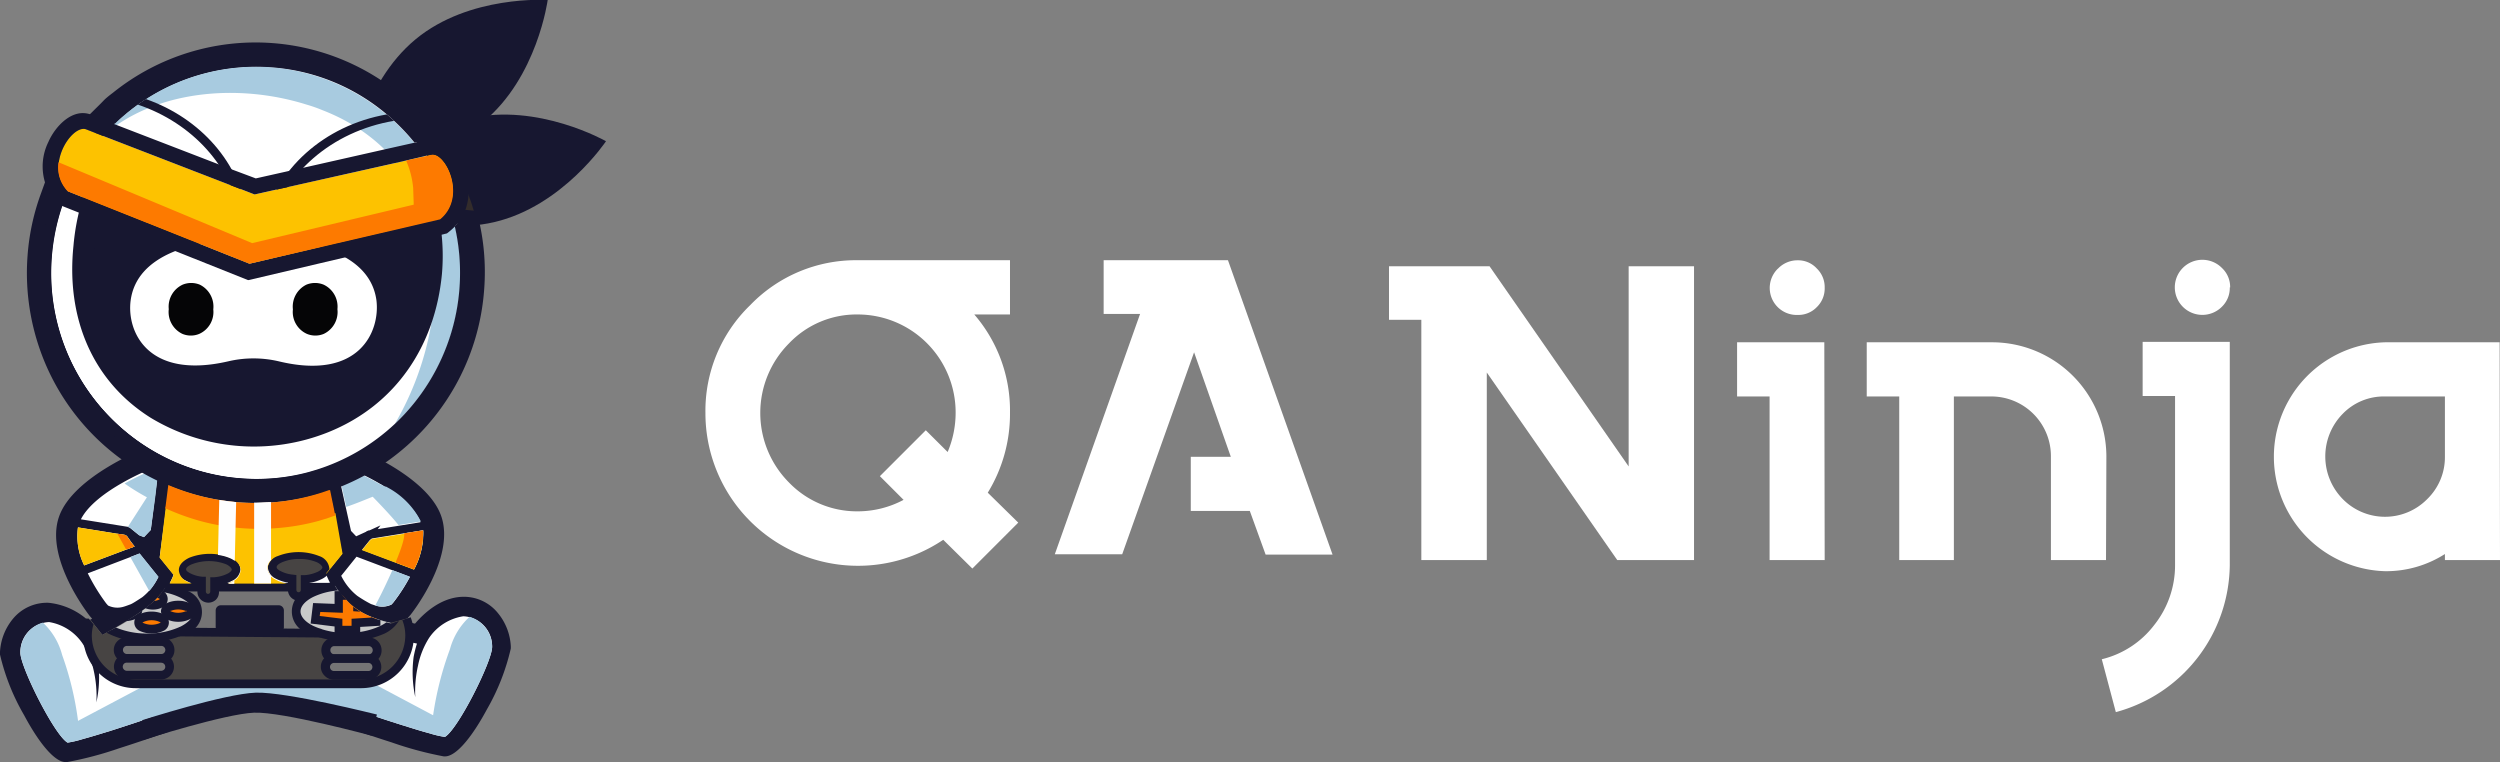 <svg xmlns="http://www.w3.org/2000/svg" viewBox="0 0 272.28 83.04"><rect x="0" y="0" width="272.28" height="83.04" fill="#808080" stroke="none"/><defs><style>.cls-1{fill:#171730;}.cls-2{fill:#332c2b;}.cls-3{fill:#fff;}.cls-4{fill:#a8cbe0;}.cls-5{fill:none;}.cls-6{fill:#757475;}.cls-7{fill:#474443;}.cls-8{fill:#c9caca;}.cls-9{fill:#fd7a00;}.cls-10{fill:#050506;}.cls-11{fill:#fdc200;}.cls-12{fill:#fefefe;}</style></defs><title>logo_1</title><g id="Layer_2" data-name="Layer 2"><g id="Layer_1-2" data-name="Layer 1"><path class="cls-1" d="M59.65,0s-1.12,8.42-7,13.26-14.39,4.29-14.39,4.29,1.13-8.41,7-13.27S59.65,0,59.65,0Z"/><path class="cls-1" d="M66,15.38s-4.71,7.07-12.16,8.81S39,21.71,39,21.71s4.71-7.07,12.15-8.81S66,15.38,66,15.38Z"/><path class="cls-2" d="M28.57,6.58c13.15,0,23.82,9.86,23.82,22s-10.67,22-23.82,22-23.82-9.86-23.82-22S15.42,6.58,28.57,6.58Z"/><path class="cls-1" d="M16.1,68.27l-6,1.29s-1.95-2.92-4.79-3S1,69.1.92,71,5.36,82.27,7.24,82.11s9.45-2.8,10.12-3l0-9.83Z"/><path class="cls-1" d="M15.86,69.27,9.69,70.59l-.35-.52s-1.7-2.53-4.06-2.62h0A3,3,0,0,0,2.79,68.6,4.27,4.27,0,0,0,1.84,71v.11a22.6,22.6,0,0,0,2.39,5.92c1.15,2.15,2.38,4.06,2.93,4.14a39.1,39.1,0,0,0,5.27-1.45c1.61-.51,3.15-1,4-1.32l0-8.72Zm-5.38-.74,5.85-1.25,1.92,1.53,0,10.92-.62.22c-.34.11-2.43.84-4.66,1.55A39,39,0,0,1,7.31,83H7.15c-1.31,0-3.1-2.43-4.53-5.12A23.81,23.81,0,0,1,0,71.29,2.53,2.53,0,0,1,0,71V71a6.17,6.17,0,0,1,1.35-3.53,4.81,4.81,0,0,1,3.93-1.82h0A7.55,7.55,0,0,1,10.48,68.53ZM7.2,81.19Z"/><path class="cls-3" d="M17.32,69.25l0,7.07-.46.12L17,77l.09.92h0c-1.71.59-3.44,1.16-5.16,1.71-1,.3-1.94.6-2.91.86a11.15,11.15,0,0,1-1.66.39c-1.43-.81-5.18-8.31-5.14-9.81a3.26,3.26,0,0,1,3.13-3.32A5.47,5.47,0,0,1,9,70.1H9v0h0a9.16,9.16,0,0,1,1.21,2.95,12.82,12.82,0,0,1,.29,3.45,13,13,0,0,0,.19-4.39c-.14-.66-.27-1.12-.37-1.45Z"/><path class="cls-4" d="M17.32,69.25v.15l-.06-.14Zm0,4.59v2.48l-.46.12L17,77l.09.92h0c-1.71.59-3.44,1.16-5.16,1.71-1,.3-1.94.6-2.91.86a11.15,11.15,0,0,1-1.66.39c-1.43-.81-5.18-8.31-5.14-9.81a3.4,3.4,0,0,1,2.45-3.26,7.37,7.37,0,0,1,2.1,3.53A34,34,0,0,1,8.5,78.51Z"/><path class="cls-5" d="M15.47,51.71s-5.56,2.25-7,5.61,3.35,8.61,3.35,8.61a4.07,4.07,0,0,0,3.76-.81,6.79,6.79,0,0,0,2.2-2.89l-3-3.59m2.19-1-1.5,2.08"/><path class="cls-5" d="M38.56,51.66s5.56,2.26,7,5.61-3.35,8.61-3.35,8.61a4.07,4.07,0,0,1-3.76-.81,6.79,6.79,0,0,1-2.2-2.89l3-3.58m-2.2-1,1.51,2.07"/><path class="cls-1" d="M6.43,56.27c1.54-4.42,9.43-7.47,9.46-7.48l.47-.13,2.48-.41a54.38,54.38,0,0,1,8.63-1.08,46.69,46.69,0,0,1,8.07,1l2.58.43.47.12s7.92,3.06,9.46,7.48C49.66,60.79,44.69,67,44.68,67l-.24.27-.71,1-32,1.85L9.41,67.75l.62-.37-.23-.26S4.82,60.87,6.43,56.27Z"/><path class="cls-3" d="M16.73,50.94s-6.31,2.44-7.92,5.62l5.12.82.22.1,1,.81,0,0,.53.21.74-.78L17.27,51l1.38.16-1.26,9.54,1.52,1.88-.16.39a8.53,8.53,0,0,1-2.44,3.16l-.58.37v.13L11,69.47l.65.7,30.16-1.74-3.11-1.85,0-.14-.61-.39a8.49,8.49,0,0,1-2.43-3.16l-.17-.38,1.77-2.2-1.8-8.56,1.37-.24,1.4,6.31.56.59,1.07-.49.07-.06.22-.09.08,0,1.21-.55-.3.41,4.65-.75c-1.27-3.36-8.1-6-8.1-6C26.58,49,28.59,49,16.73,50.94Zm23.56,7.87-.12.15-.74.92L45.08,62a8.44,8.44,0,0,0,1-4.25l-5.58.9Zm-1.46,1.82-1.67,2.08a6.31,6.31,0,0,0,1.76,2.19,13.92,13.92,0,0,0,1.49.89l.48.16a2.28,2.28,0,0,0,1.76-.11l.21-.24a19.55,19.55,0,0,0,1.79-2.77ZM8.49,57.44a7.16,7.16,0,0,0,.68,4.14l5.47-2.06-.35-.44-.47-.67-.17-.14Zm1.07,5a21.17,21.17,0,0,0,2,3.27l.21.24a2.35,2.35,0,0,0,1.76.11c.23-.07.46-.16.68-.24s.74-.42,1.29-.78a6.29,6.29,0,0,0,1.75-2.2l-2.05-2.55Z"/><path class="cls-4" d="M40.51,67.63l-.41-.24-.19.38ZM13.93,57.38l.22.1,1,.81,0,0,.53.21.74-.78.43-3.14.1-.76L17.27,51l1.38.16-.53,4.06A22.82,22.82,0,0,0,24.42,57a29.07,29.07,0,0,0,11.93-1.32l-.84-4,1.37-.24.83,3.77c1.08-.37,2-.76,2.88-1.11.87.89,2.09,2.18,2.81,3.08l2.44-.39a8.62,8.62,0,0,0-3.36-3.55h0L42.05,53h0L42,53h0l-.09,0h0l-.31-.18h0l-.08-.05h0l-.08,0h0a28.4,28.4,0,0,0-3.6-1.76c-11.16-1.83-9.15-1.87-21,.09a28.81,28.81,0,0,0-3.27,1.56A24.09,24.09,0,0,0,16,54.16Zm4.64,6q-.11.21-.27.48l.43-.13Zm-5.79-5.25,1,1.72.9-.33-.35-.44-.47-.67-.17-.14Zm1.41,2.54,2.07,3.7a7.88,7.88,0,0,0,1-1.55l-2.05-2.55ZM44,58.09c.16.43-.31,1.79-.89,3.17l2,.75a8.44,8.44,0,0,0,1-4.25Zm-1.26,4c-.63,1.43-1.26,2.68-1.26,2.68l-.6,1.16h0a2.28,2.28,0,0,0,1.76-.11l.21-.24a19.55,19.55,0,0,0,1.79-2.77Z"/><path class="cls-1" d="M39.58,67.66l6,1.29s2-2.92,4.79-3,4.34,2.57,4.39,4.5S50.32,81.66,48.44,81.5s-9.44-2.8-10.12-3l0-9.83Z"/><path class="cls-1" d="M39.77,66.76l5.43,1.16C46,67,47.85,65.09,50.34,65h0a4.77,4.77,0,0,1,3.92,1.81,6.16,6.16,0,0,1,1.37,3.54v0a2.62,2.62,0,0,1,0,.29,24,24,0,0,1-2.6,6.62c-1.44,2.69-3.23,5.09-4.54,5.12h-.16a39,39,0,0,1-5.69-1.53c-2.23-.71-4.32-1.44-4.66-1.56l-.63-.21,0-10.93,1.91-1.52Zm5.61,3.09-5.56-1.19-.55.43,0,8.72c.85.29,2.39.81,4,1.32a38.66,38.66,0,0,0,5.27,1.44c.56-.08,1.78-2,2.93-4.13a22.73,22.73,0,0,0,2.39-5.92v-.11A4.09,4.09,0,0,0,52.89,68a3,3,0,0,0-2.45-1.15h0c-2.36.09-4,2.61-4.06,2.62L46,70Zm3.1,10.73Z"/><path class="cls-3" d="M38.36,68.64l0,7.07.46.11,0,.55-.1.92h0c1.71.6,3.44,1.17,5.16,1.71,1,.31,1.93.61,2.91.87a11.15,11.15,0,0,0,1.66.39c1.43-.81,5.18-8.31,5.15-9.82a3.27,3.27,0,0,0-3.14-3.32,5.52,5.52,0,0,0-3.73,2.36h0v0h0a8.89,8.89,0,0,0-1.2,3,12.62,12.62,0,0,0-.3,3.45,12.85,12.85,0,0,1-.18-4.39,13.7,13.7,0,0,1,.36-1.45Z"/><path class="cls-4" d="M38.36,68.64v.15l.07-.14Zm0,4.58v2.49l.46.11,0,.55-.1.92h0c1.71.6,3.44,1.17,5.16,1.71,1,.31,1.93.61,2.91.87a11.15,11.15,0,0,0,1.66.39c1.43-.81,5.18-8.31,5.15-9.82a3.43,3.43,0,0,0-2.46-3.26A7.41,7.41,0,0,0,49,70.72a35.28,35.28,0,0,0-1.83,7.18Z"/><path class="cls-4" d="M16.83,74.11l-.5,4s1.82.06,6.67-1.33,16.39,1,16.39,1l-.11-3.5Z"/><path class="cls-6" d="M18,64H36.61A12.74,12.74,0,0,0,38,65.63c1.54,1.62,4.69,2.23,4.69,2.23l1.64-.49a5.3,5.3,0,0,1,.33,1.83h0a5.26,5.26,0,0,1-5.25,5.24H14.78A5.26,5.26,0,0,1,9.53,69.2h0a5.19,5.19,0,0,1,.29-1.73l1.33,1.68s4.25-2.26,5.75-3.81A8.31,8.31,0,0,0,18,64Z"/><path class="cls-7" d="M44.28,67.37a5.26,5.26,0,0,1,.33,1.83h0a5.26,5.26,0,0,1-5.25,5.24H14.78A5.26,5.26,0,0,1,9.53,69.2h0a5.19,5.19,0,0,1,.29-1.73l1.33,1.68.9-.5a6.42,6.42,0,0,0,1.52.52,16.85,16.85,0,0,0,6.91-.3l14.31,0s4.39,1,6.69-.28a6.37,6.37,0,0,0,1.11-.77h0Z"/><path class="cls-1" d="M18.29,63.48h18c.17.28.38.6.62.94H17.69A6,6,0,0,0,18.29,63.48Zm26.44,3.75a5.59,5.59,0,0,1,.35,2,5.75,5.75,0,0,1-5.72,5.72H14.78a5.72,5.72,0,0,1-5.41-7.58l.3,0,.51.63A4.5,4.5,0,0,0,10,69.2,4.8,4.8,0,0,0,14.78,74H39.36a4.8,4.8,0,0,0,4.78-4.77,4.5,4.5,0,0,0-.32-1.69Z"/><path class="cls-8" d="M18,64.06c2.09.4,3.58,1.42,3.58,2.62,0,1.55-2.48,2.8-5.52,2.8a8.87,8.87,0,0,1-3.93-.83,26.84,26.84,0,0,0,4.81-3.28A9.83,9.83,0,0,0,18,64.06Z"/><path class="cls-1" d="M18.22,63.61a8.16,8.16,0,0,1,1.92.65,2.48,2.48,0,0,1,0,4.8,9.34,9.34,0,0,1-4.12.87,9.26,9.26,0,0,1-4.11-.87,2.11,2.11,0,0,1-.3-.16l1-.56A8.7,8.7,0,0,0,16,69a8.45,8.45,0,0,0,3.69-.77c.84-.43,1.36-1,1.36-1.56s-.52-1.14-1.36-1.56a7,7,0,0,0-2.05-.64A6.48,6.48,0,0,0,18.22,63.61Z"/><path class="cls-8" d="M42.61,67.86a7.4,7.4,0,0,1-4.87,1.48c-3,0-5.51-1.25-5.51-2.8,0-1.32,1.82-2.44,4.26-2.73a12.1,12.1,0,0,0,1.43,1.82C39.45,67.24,42.59,67.86,42.61,67.86Z"/><path class="cls-1" d="M43.45,67.62A3.79,3.79,0,0,1,41.89,69a10.27,10.27,0,0,1-8.23,0,2.48,2.48,0,0,1,0-4.81,8.4,8.4,0,0,1,2.59-.77,9.19,9.19,0,0,0,.57.89,7.58,7.58,0,0,0-2.74.72c-.84.43-1.35,1-1.35,1.56s.51,1.14,1.35,1.56a8.32,8.32,0,0,0,3.7.77,8.31,8.31,0,0,0,3.69-.77,4.49,4.49,0,0,0,.61-.37c.34.09.56.13.56.13Z"/><polygon class="cls-1" points="19.5 68.36 35 68.49 34.99 69.43 19.49 69.31 19.5 68.36"/><path class="cls-6" d="M13.83,69.87h3.75a.92.92,0,0,1,.91.92h0a.91.91,0,0,1-.91.91H13.83a.92.92,0,0,1-.92-.91h0A.92.92,0,0,1,13.83,69.87Z"/><path class="cls-1" d="M13.83,69.4h3.75A1.4,1.4,0,0,1,19,70.79a1.37,1.37,0,0,1-.41,1h0a1.39,1.39,0,0,1-1,.41H13.83a1.39,1.39,0,0,1-1-.41,1.36,1.36,0,0,1,0-2h0A1.41,1.41,0,0,1,13.83,69.4Zm3.75.95H13.83a.43.43,0,0,0-.31.12h0a.46.46,0,0,0-.13.32.44.44,0,0,0,.44.44h3.75a.43.43,0,0,0,.3-.13h0a.49.49,0,0,0,.13-.31.47.47,0,0,0-.14-.32A.42.42,0,0,0,17.58,70.35Z"/><path class="cls-6" d="M36.41,69.9h3.74a.92.92,0,0,1,.91.92h0a.91.91,0,0,1-.91.91H36.41a.91.91,0,0,1-.91-.91h0A.92.92,0,0,1,36.41,69.9Z"/><path class="cls-1" d="M36.41,69.43h3.74a1.38,1.38,0,0,1,1,.4,1.42,1.42,0,0,1,.41,1,1.39,1.39,0,0,1-.41,1h0a1.38,1.38,0,0,1-1,.4H36.41a1.37,1.37,0,0,1-1-.4,1.41,1.41,0,0,1-.41-1,1.39,1.39,0,0,1,.41-1h0A1.38,1.38,0,0,1,36.41,69.43Zm3.74.94H36.41a.41.41,0,0,0-.31.13h0a.44.44,0,0,0-.12.32.42.42,0,0,0,.13.31.42.42,0,0,0,.31.13h3.74a.42.42,0,0,0,.31-.13h0a.46.46,0,0,0,0-.63A.42.42,0,0,0,40.15,70.37Z"/><path class="cls-6" d="M13.8,71.7h3.74a.92.92,0,0,1,.92.92h0a.92.92,0,0,1-.92.91H13.8a.91.91,0,0,1-.91-.91h0A.92.92,0,0,1,13.8,71.7Z"/><path class="cls-1" d="M13.8,71.23h3.74a1.38,1.38,0,0,1,1,2.36h0a1.39,1.39,0,0,1-1,.41H13.8a1.4,1.4,0,0,1-1.39-1.38,1.37,1.37,0,0,1,.41-1h0A1.39,1.39,0,0,1,13.8,71.23Zm3.74.94H13.8a.44.44,0,0,0-.31.13h0a.48.48,0,0,0-.12.32.43.43,0,0,0,.13.3.45.45,0,0,0,.31.14h3.74a.49.49,0,0,0,.32-.13h0a.43.43,0,0,0,.13-.3.44.44,0,0,0-.45-.45Z"/><path class="cls-6" d="M36.38,71.73h3.74a.92.92,0,0,1,.92.91h0a.92.92,0,0,1-.92.92H36.38a.92.92,0,0,1-.92-.92h0A.92.92,0,0,1,36.38,71.73Z"/><path class="cls-1" d="M36.38,71.26h3.74a1.38,1.38,0,0,1,1,2.36h0a1.39,1.39,0,0,1-1,.41H36.38a1.39,1.39,0,0,1-1-.41,1.36,1.36,0,0,1,0-2h0A1.38,1.38,0,0,1,36.38,71.26Zm3.74.94H36.38a.44.44,0,0,0-.31.13h0a.44.44,0,0,0-.13.31.46.46,0,0,0,.13.32.43.43,0,0,0,.31.12h3.74a.43.43,0,0,0,.31-.12h0a.46.46,0,0,0,.13-.32.44.44,0,0,0-.44-.44Z"/><path class="cls-7" d="M22.76,60.65c1.63,0,3,.6,3,1.34s-1,1.18-2.34,1.31v1.19a.71.71,0,0,1-.72.71h0a.71.71,0,0,1-.71-.71V63.28c-1.24-.16-2.15-.68-2.15-1.29S21.12,60.65,22.76,60.65Z"/><path class="cls-1" d="M22.76,60.17a5.73,5.73,0,0,1,2.29.44A1.63,1.63,0,0,1,26.19,62a1.5,1.5,0,0,1-.9,1.25,4.35,4.35,0,0,1-1.44.47v.78a1.16,1.16,0,0,1-.35.83h0a1.2,1.2,0,0,1-2-.83v-.81a4.61,4.61,0,0,1-1.32-.48A1.46,1.46,0,0,1,19.32,62c0-.58.44-1.06,1.15-1.38A5.66,5.66,0,0,1,22.76,60.17Zm1.9,1.3a5.19,5.19,0,0,0-3.8,0c-.37.16-.59.35-.59.52s.13.26.36.4a3.57,3.57,0,0,0,1.38.42l.41,0v1.63a.28.28,0,0,0,.07.17h0a.24.24,0,0,0,.34,0h0a.28.28,0,0,0,.07-.17V62.87l.42,0a4,4,0,0,0,1.5-.41c.26-.15.42-.3.42-.43S25,61.63,24.66,61.47Z"/><path class="cls-7" d="M32.62,60.42c1.64,0,3,.6,3,1.34s-1,1.18-2.34,1.31v1.19a.72.72,0,0,1-.72.71h0a.72.72,0,0,1-.72-.71V63.05c-1.24-.16-2.15-.68-2.15-1.29S31,60.42,32.62,60.42Z"/><path class="cls-1" d="M32.62,59.94a5.73,5.73,0,0,1,2.29.44,1.63,1.63,0,0,1,1.14,1.38v.12l-.36.44.09.18a2.17,2.17,0,0,1-.63.51,4.43,4.43,0,0,1-1.44.47v.78a1.19,1.19,0,0,1-.35.83h0a1.18,1.18,0,0,1-2-.83v-.81A4.3,4.3,0,0,1,30,63a1.47,1.47,0,0,1-.83-1.21c0-.58.44-1.06,1.15-1.38A5.66,5.66,0,0,1,32.62,59.94Zm1.9,1.3a4.69,4.69,0,0,0-1.9-.36,4.62,4.62,0,0,0-1.9.36c-.37.16-.59.35-.59.52s.13.26.36.4a3.57,3.57,0,0,0,1.37.42l.42.05v1.63a.28.28,0,0,0,.07.17h0a.24.24,0,0,0,.34,0h0a.23.23,0,0,0,.07-.17V62.64l.43,0a4.07,4.07,0,0,0,1.5-.41c.26-.15.42-.3.42-.43S34.88,61.4,34.52,61.24Z"/><path class="cls-1" d="M15.5,66.49v0a1.05,1.05,0,0,1-.72.91,2.92,2.92,0,0,1-1.1.25C14.29,67.31,14.93,66.9,15.5,66.49Z"/><path class="cls-9" d="M16.51,67.09c.81,0,1.47.32,1.47.71s-.66.71-1.47.71S15,68.19,15,67.8,15.69,67.09,16.51,67.09Z"/><path class="cls-1" d="M16.51,66.61a3,3,0,0,1,1.25.26,1,1,0,0,1,0,1.86,3,3,0,0,1-1.25.26,2.93,2.93,0,0,1-1.25-.26,1,1,0,0,1,0-1.86A2.93,2.93,0,0,1,16.51,66.61Zm.84,1.11a2.16,2.16,0,0,0-1.68,0l-.16.08.16.08a2.28,2.28,0,0,0,1.68,0l.16-.08Z"/><path class="cls-9" d="M19.41,65.9c.78,0,1.41.31,1.41.67s-.63.68-1.41.68S18,67,18,66.57,18.63,65.9,19.41,65.9Z"/><path class="cls-1" d="M19.41,65.43a2.85,2.85,0,0,1,1.2.24,1,1,0,0,1,.69.9,1,1,0,0,1-.69.9,2.84,2.84,0,0,1-1.2.25,2.88,2.88,0,0,1-1.2-.25,1,1,0,0,1-.68-.9,1,1,0,0,1,.68-.9A2.88,2.88,0,0,1,19.41,65.43Zm.8,1.1a2.21,2.21,0,0,0-1.6,0,1.31,1.31,0,0,1-.14,0s.05,0,.14.05a2.08,2.08,0,0,0,1.6,0c.09,0,.15,0,.15-.05A1.1,1.1,0,0,1,20.21,66.53Z"/><path class="cls-9" d="M17.44,64.74c.28.12.45.31.45.52,0,.38-.54.68-1.2.68a2.46,2.46,0,0,1-.4,0,6.87,6.87,0,0,0,.61-.56A5.85,5.85,0,0,0,17.44,64.74Z"/><path class="cls-1" d="M17.73,64.36l0,0a1,1,0,0,1,0,1.77,2.27,2.27,0,0,1-1.08.26,2.31,2.31,0,0,1-.86-.16,10.69,10.69,0,0,0,1-.79,1.24,1.24,0,0,0,.52-.13l.11-.07-.11-.06a.76.76,0,0,0-.2-.08A7.7,7.7,0,0,0,17.73,64.36Z"/><path class="cls-9" d="M36.86,64.86l0,1.4-2.4-.09-.16,1.33,2.53.31,0,.82h1.92v-.79L41,67.7l0-.31a7.87,7.87,0,0,1-3-1.76,9.21,9.21,0,0,1-.67-.77Z"/><path class="cls-1" d="M37.34,65.33l0,1.41-2.46-.09-.06.44,2.47.3,0,.77h1v-.77l2.14-.13v-.05c.34.14.67.25,1,.34l0,.6-2.2.13v.82H36.44l0-.87-2.61-.32.27-2.23,2.34.09,0-1.39h.53c.23.3.48.62.77.94Zm1.91,1.29-.78-.05,0-.49A7,7,0,0,0,39.25,66.62Z"/><path class="cls-1" d="M24.05,68.88h6.31a.57.57,0,0,0,.56-.57V66.49a.57.57,0,0,0-.56-.57H24.05a.57.57,0,0,0-.56.57v1.82A.57.57,0,0,0,24.05,68.88Z"/><path class="cls-1" d="M9.57,39.75a21,21,0,0,0,8.34,8.41l.36.19h0l.37.19h0A20.53,20.53,0,0,0,22.36,50a20.31,20.31,0,0,0,3.93.68,22.42,22.42,0,0,0,3.48,0,21.22,21.22,0,0,0,3.4-.61l.8-.23A21,21,0,0,0,48.61,31.25a22.36,22.36,0,0,0,0-3.17A21.2,21.2,0,0,0,48.14,25L48,24.22l.54-.58c.11-.13.24-.28.35-.44a3.5,3.5,0,0,0,.29-.49l2.72.26a24.88,24.88,0,0,1,.83,8.58,25.11,25.11,0,0,1-9.37,17.8,24.62,24.62,0,0,1-8.16,4.33A24.92,24.92,0,0,1,4.34,38.05,25.25,25.25,0,0,1,3,27.86a24.94,24.94,0,0,1,1.44-6.73l.9-2.49L7,20.73l.11.13h0l.16.18,1.38.54L8.17,22.9a19.7,19.7,0,0,0-.7,2.58,21.7,21.7,0,0,0-.37,2.67A21,21,0,0,0,9.57,39.75ZM35.68,10.24a20.9,20.9,0,0,0-12.9-.89A21,21,0,0,0,16.67,12h0l-.41.27-.41.28h0c-.42.3-.83.61-1.21.93s-.78.66-1.14,1l-.67.65L8.66,13.56,10.24,12c.31-.31.66-.64,1-1s.74-.65,1.1-.93a24.78,24.78,0,0,1,33.69,2.51c.26.28.52.58.78.88s.48.59.74.92L49,16.18l-4.4,1L44,16.46c-.3-.38-.64-.77-1-1.16s-.7-.72-1.08-1.07h0l-.36-.33-.37-.32h0A20.76,20.76,0,0,0,35.68,10.24Z"/><path class="cls-3" d="M29.52,7.32A22.44,22.44,0,1,1,5.64,28.05,22.38,22.38,0,0,1,29.52,7.32Z"/><path class="cls-3" d="M29.52,7.32A22.44,22.44,0,1,1,5.64,28.05,22.38,22.38,0,0,1,29.52,7.32Z"/><path class="cls-4" d="M29.52,7.32A22.48,22.48,0,0,1,43,46.17C49.57,35,50.06,17.81,35.12,12a16.14,16.14,0,0,0-1.74-.61h0C25.76,9,16.78,9.9,11.22,14.79A22.23,22.23,0,0,1,29.52,7.32Z"/><path class="cls-1" d="M42.13,12.46c.27.23.54.46.79.7C36.12,14.29,30.79,19,29.35,24.82l-.69-.38C30,18.48,35.28,13.66,42.13,12.46ZM15,11.39c.29-.21.59-.41.89-.6,6,2.1,10.29,7.05,11,12.69l-.73.32C25.32,18.24,21,13.41,15,11.39Z"/><path class="cls-1" d="M27.64,23.15l18.52-4.94.72,2a22.62,22.62,0,0,1,1.25,9.65c-.75,7.78-5,14.23-12.35,17.2A21.75,21.75,0,0,1,16.41,45.5C9.85,41.37,7.22,34.34,8,26.79a24.81,24.81,0,0,1,2.77-9.45l1.07-2,2,1Z"/><path class="cls-1" d="M44.68,21a20.2,20.2,0,0,1,1.13,8.65C43.53,53.33,7.92,51.17,10.27,27a22.37,22.37,0,0,1,2.5-8.57C20,22,27.4,25.62,27.4,25.62Z"/><path class="cls-3" d="M41,32.72c-.67-5-6.85-6.72-13.38-6.72s-12.72,1.74-13.39,6.72c-.45,3.36,1.83,8.67,10.64,6.63a12.07,12.07,0,0,1,5.48,0C39.15,41.48,41.41,36.08,41,32.72Z"/><path class="cls-10" d="M23.23,33.69A2.66,2.66,0,0,0,21.75,31a2.47,2.47,0,0,0-1.85,0,2.64,2.64,0,0,0-1.52,2.67v0a2.64,2.64,0,0,0,1.48,2.69,2.38,2.38,0,0,0,1.85,0,2.61,2.61,0,0,0,1.52-2.66v0Z"/><path class="cls-10" d="M31.9,33.69A2.66,2.66,0,0,1,33.38,31a2.49,2.49,0,0,1,1.86,0,2.64,2.64,0,0,1,1.51,2.67v0a2.64,2.64,0,0,1-1.48,2.69,2.38,2.38,0,0,1-1.85,0,2.61,2.61,0,0,1-1.52-2.66v0Z"/><path class="cls-11" d="M27.73,21.18l19.2-4.29c1.55-.42,4,4.56,1,7L27.17,28.72,7.37,20.83c-2.62-2.81.54-7.38,2-6.74Z"/><path class="cls-1" d="M11.21,14.8l13.87,5.36,1.13.43,1.52.59,2.36-.53,1.24-.27L43.2,17.72,46.26,17l.67-.15c1.3-.36,3.24,3.1,2,5.64a3.61,3.61,0,0,1-1,1.32l-1.41.33-.95.22L27.17,28.72l-16-6.38-3.75-1.5h0a3.73,3.73,0,0,1-1-1.92c-.42-2.57,1.8-5.33,3-4.82l.15.06ZM10.71,24,27,30.5l.1,0L45.78,26.1l1.13-.26,1.77-.42.3-.24a7.55,7.55,0,0,0,.59-.54,5.31,5.31,0,0,0,1.21-2.05,6.56,6.56,0,0,0,0-3.75C50.3,17.19,48.92,15,47,15.16a2.67,2.67,0,0,0-.47.07l-1.38.31-3.26.73-8.85,2-1.57.35-3.61.81-2.67-1-1.45-.56-11-4.24-.29-.11h0l-1.73-.67L10,12.52c-2.06-.87-4,1.25-4.73,2.94a6,6,0,0,0,.17,5.65,5.94,5.94,0,0,0,.66.88l.26.28.4.16Z"/><path class="cls-1" d="M17.21,49.44A22.46,22.46,0,0,1,5.64,28.05a23.08,23.08,0,0,1,1.14-5.62l-.4-.16L6.12,22c-.11-.12-.21-.24-.31-.37a23.81,23.81,0,0,0,4.9,24.23,23.33,23.33,0,0,0,31.71,2.36,23.81,23.81,0,0,0,8-24.85,5.55,5.55,0,0,1-.89,1.28A22.61,22.61,0,0,1,43,46.17a22.19,22.19,0,0,1-8.57,5l-.85.25a21.71,21.71,0,0,1-7.36.68A21.94,21.94,0,0,1,18,49.85ZM29.52,7.32a22,22,0,0,1,12.61,5.14c.27.23.54.46.79.7a22.77,22.77,0,0,1,2.23,2.38l1.28-.28c-.45-.59-.93-1.16-1.43-1.7A23.33,23.33,0,0,0,13.29,11.2a23,23,0,0,0-2,1.8l1.22.47A22.52,22.52,0,0,1,15,11.39c.29-.21.59-.41.89-.6A22.07,22.07,0,0,1,29.52,7.32Z"/><path class="cls-11" d="M13.65,58.27l-5.16-.83a7.16,7.16,0,0,0,.68,4.14l5.47-2.06-.35-.44-.47-.67Z"/><polygon class="cls-9" points="13.65 58.27 12.78 58.13 13.74 59.85 14.64 59.52 14.29 59.08 13.82 58.41 13.65 58.27"/><path class="cls-11" d="M40.17,59l-.74.92,5.48,2.06.17.07a8.44,8.44,0,0,0,1-4.25l-.31.05-5.27.85-.18.15Z"/><path class="cls-9" d="M43.08,61.26l1.83.68.17.07a8.44,8.44,0,0,0,1-4.25l-.31.05L44,58.09C44.13,58.52,43.66,59.88,43.08,61.26Z"/><path class="cls-11" d="M37.31,60.31l-.78-4.43c-.61.22-1.23.41-1.85.58a24.73,24.73,0,0,1-9.2.72,25,25,0,0,1-7.42-2l-.67,5.57,1.52,1.88-.16.39-.27.54h2.4a3.6,3.6,0,0,1-.59-.27,1.44,1.44,0,0,1-.81-1.19c0-.56.42-1,1.12-1.35a6.08,6.08,0,0,1,4.49,0c.69.32,1.12.79,1.12,1.35a1.48,1.48,0,0,1-.88,1.23,5.06,5.06,0,0,1-.52.23h6.44v0a4,4,0,0,1-1.3-.47,1.41,1.41,0,0,1-.81-1.18,1.6,1.6,0,0,1,1.12-1.35,6.1,6.1,0,0,1,4.5,0,1.59,1.59,0,0,1,1.11,1.35V62l-.34.43,0,.07Z"/><path class="cls-1" d="M15.48,78.44s9-2.89,12.37-3S41,77.82,41.05,77.82l-.34,1.34S31,76.7,27.89,76.81s-12,2.75-12,2.76Z"/><path class="cls-9" d="M30.12,57.52a23.46,23.46,0,0,1-4.66-.08,23.92,23.92,0,0,1-3.77-.73,25.54,25.54,0,0,1-3.61-1.32l-.08,0,.33-2.57.13.06a25,25,0,0,0,3.7,1.22,24.58,24.58,0,0,0,3.84.61,23.74,23.74,0,0,0,4.62-.09,24,24,0,0,0,4.51-1l.7-.24.12,0,.57,2.79-.09,0-.85.3-.87.26A23.75,23.75,0,0,1,30.12,57.52Z"/><path class="cls-12" d="M29.52,54.68c-.61,0-1.23.06-1.84.06v8.81h1.84v-.83a1.15,1.15,0,0,1,0-1.71Zm-3.8,0c-.62-.06-1.24-.14-1.84-.24l-.14,6a4.9,4.9,0,0,1,1.35.37,2.75,2.75,0,0,1,.48.28Zm-.2,8.55-.19.12a5.06,5.06,0,0,1-.52.23h.71Z"/><path class="cls-1" d="M15.25,79.36s9-3.1,12.37-3.22,13.17,2.55,13.2,2.55l-.34,1.44S30.8,77.5,27.67,77.62s-12,2.94-12,2.95Z"/><path class="cls-9" d="M44.23,17.49l2.7-.6c1.55-.42,4,4.56,1,7L27.17,28.72,7.37,20.83a3.77,3.77,0,0,1-1-3.16l21.09,8.81,17.6-4.19L45,20.48A9.55,9.55,0,0,0,44.23,17.49Z"/><g id="Camada_2" data-name="Camada 2"><g id="Camada_1-2" data-name="Camada 1-2"><path class="cls-3" d="M184.5,61h-8.36L161.93,40.57V61H154.8V34.83h-3.52V29h10.95L177.38,50.8V29h7.12Z"/><path class="cls-3" d="M198.73,61h-6V43.18h-3.54v-5.9h9.5Zm0-29.66a2.82,2.82,0,0,1-.86,2.11,2.78,2.78,0,0,1-2.07.85,2.94,2.94,0,0,1-2.21-5l.07-.06a2.93,2.93,0,0,1,2.14-.89,2.75,2.75,0,0,1,2.07.89A2.82,2.82,0,0,1,198.73,31.35Z"/><path class="cls-3" d="M229.37,61h-6V49.72A6.5,6.5,0,0,0,217,43.18h-4.2V61h-5.95V43.18h-3.54v-5.9h13.64a12.46,12.46,0,0,1,12.46,12.46Z"/><path class="cls-3" d="M242.85,61.56a16.77,16.77,0,0,1-12.41,16l-1.53-5.76a10.18,10.18,0,0,0,5.72-3.74,10.44,10.44,0,0,0,2.26-6.53V43.13h-3.53v-5.9h9.49Zm0-30.27A2.85,2.85,0,0,1,242,33.4a3,3,0,1,1,0-4.21l0,0a2.83,2.83,0,0,1,.89,2.13Z"/><path class="cls-3" d="M272.28,61h-6v-.66a11.89,11.89,0,0,1-6.51,1.87,12.47,12.47,0,0,1,0-24.93h12.47Zm-6-11.22V43.18h-6.51a6.23,6.23,0,0,0-4.62,1.89,6.62,6.62,0,0,0,0,9.28,6.45,6.45,0,0,0,9.13.08.6.6,0,0,0,.08-.08,6.35,6.35,0,0,0,1.92-4.6Z"/><path class="cls-3" d="M110.9,56.92l-5,5-3.17-3.13A16.62,16.62,0,0,1,76.83,45,16,16,0,0,1,81.7,33.24a16,16,0,0,1,11.74-4.9H110v5.91h-3.89A16,16,0,0,1,110,44.93a16.41,16.41,0,0,1-2.42,8.73Zm-6.82-12A10.67,10.67,0,0,0,93.41,34.25h0a10.16,10.16,0,0,0-7.48,3.15,10.74,10.74,0,0,0,0,15.15,10.28,10.28,0,0,0,7.48,3.14,10.61,10.61,0,0,0,5-1.25l-2.58-2.58,5-5,2.38,2.37A11,11,0,0,0,104.08,44.94Z"/><path class="cls-3" d="M145.13,60.4h-7.29l-1.72-4.75h-6.43v-5.9h4.36l-4-11.38-7.83,22h-7.34l9.29-26.18H120.2V28.34h13.54Z"/></g></g></g></g></svg>